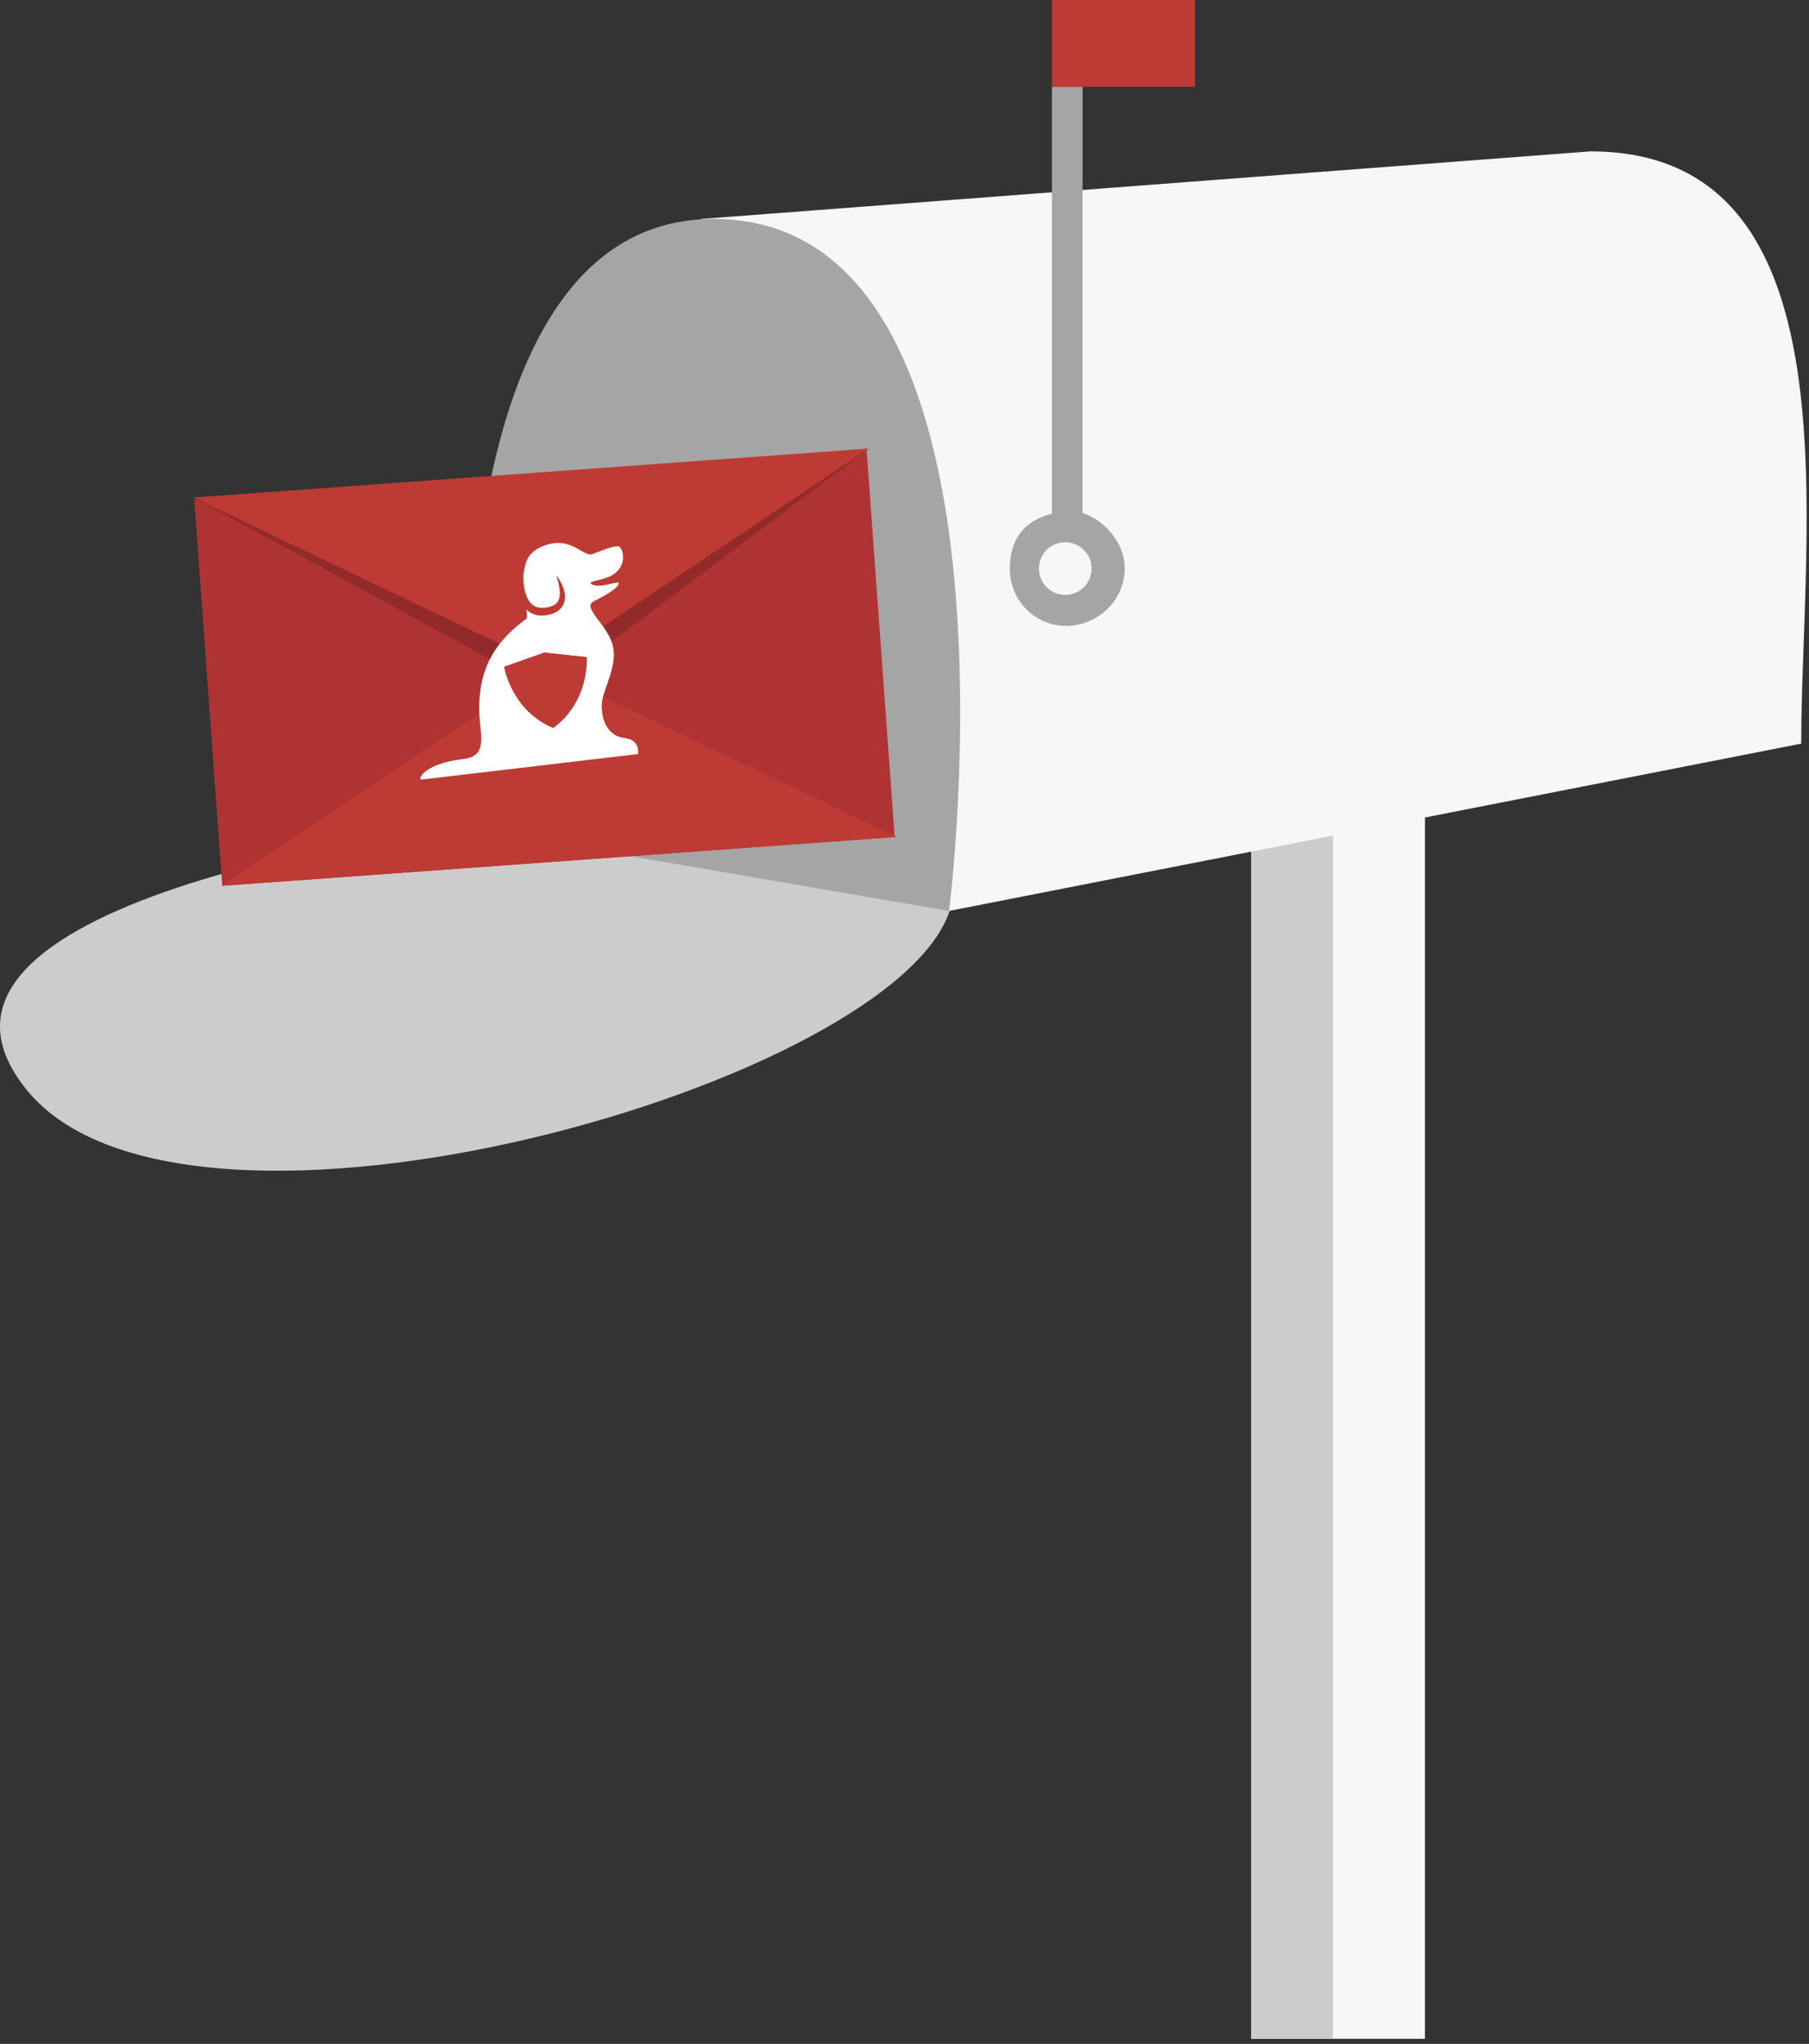 <?xml version="1.0" encoding="utf-8"?>
<!-- Generator: Adobe Illustrator 15.1.0, SVG Export Plug-In  -->
<!DOCTYPE svg PUBLIC "-//W3C//DTD SVG 1.1//EN" "http://www.w3.org/Graphics/SVG/1.1/DTD/svg11.dtd">
<svg version="1.1"
	 xmlns="http://www.w3.org/2000/svg" xmlns:xlink="http://www.w3.org/1999/xlink" xmlns:a="http://ns.adobe.com/AdobeSVGViewerExtensions/3.0/"
	 x="0px" y="0px" width="354px" height="400px" viewBox="108.153 0 354 400" enable-background="new 108.153 0 354 400"
	 xml:space="preserve">
<rect x="108.153" y="0" width="354" height="400" fill="#333333" stroke="none"/>
<defs>
</defs>
<rect display="none" fill="#DDDBDB" width="600" height="400"/>
<rect x="353" y="154" fill="#F7F7F7" width="34" height="245"/>
<path fill="#CCCCCC" d="M200.276,161.339c0,0-118.152,13.676-86.843,52.024c31.46,38.529,171.332-1.491,180.788-35.878
	L200.276,161.339z"/>
<rect x="353" y="154" fill="#CCCCCC" width="16" height="245"/>
<path fill="#F7F7F7" d="M245.362,42.849l174.025-13.225c52.762,0,41.241,74.029,41.241,115.909l-166.755,32.744L245.362,42.849z"/>
<path fill="#A5A5A5" d="M293.873,178.276c0,0,17.38-135.428-46.086-135.428c-47.167,0-49.68,80.862-47.86,119.281L293.873,178.276z"
	/>
<path fill="none" d="M311.457,111.271c0,2.841,2.313,5.154,5.154,5.154s5.154-2.313,5.154-5.154c0-2.842-2.313-5.154-5.154-5.154
	S311.457,108.43,311.457,111.271z"/>
<path fill="#A5A5A5" d="M314,17v83.56c-6,1.423-8.244,5.686-8.244,10.712c0,6.186,4.85,11.218,11.036,11.218
	c6.186,0,11.458-5.032,11.458-11.218c0-5.243-4.25-9.645-8.25-10.869V17H314z M321.766,111.271c0,2.841-2.313,5.154-5.154,5.154
	s-5.154-2.313-5.154-5.154c0-2.842,2.313-5.154,5.154-5.154S321.766,108.43,321.766,111.271z"/>
<polygon fill="#BE3A34" points="342,17 342,0 314,0 314,10.915 314,17 319.34,17 "/>
<path fill="none" d="M228.864,146.305c0.005-0.003,0.009-0.011,0.015-0.016C228.872,146.293,228.868,146.301,228.864,146.305z"/>
<polygon fill="#AF3333" points="283.228,163.812 151.647,173.35 146.156,97.589 214.633,129.905 277.737,88.049 "/>
<polygon fill="#BE3A34" points="151.534,173.362 214.854,130.922 283.634,163.784 "/>
<polygon fill="#932A2A" points="212.327,96.042 146.024,97.364 215.154,135.08 278.124,87.788 "/>
<polygon fill="#BE3A34" points="212.076,92.577 146.024,97.364 214.802,130.229 278.124,87.788 "/>
<path fill="#FFFFFF" d="M226.919,113.039c4.514-1.655,3.14-6.114,2.215-6.128c-1.351-0.021-3.375,0.909-5.002,1.514
	c-1.818,0.674-4.03-3.399-9.068-1.786c-3.62,1.16-4.122,3.279-4.475,5.727c-0.002,0.031-0.006,0.058-0.006,0.086
	c-0.034,0.897,0.021,1.79,0.176,2.647c0.15,0.855,0.412,1.678,0.82,2.355c0.412,0.676,0.975,1.159,1.67,1.361
	c0.346,0.104,0.723,0.152,1.118,0.137c0.388-0.013,0.824-0.064,1.208-0.16c0.786-0.177,1.439-0.536,1.788-1.154
	c0.359-0.621,0.404-1.503,0.293-2.372c-0.103-0.881-0.36-1.766-0.664-2.651c0.611,0.718,1.078,1.556,1.412,2.473
	c0.159,0.461,0.274,0.95,0.307,1.468c0.031,0.515-0.023,1.069-0.244,1.6c-0.209,0.533-0.597,1.006-1.049,1.344
	c-0.456,0.342-0.964,0.559-1.464,0.709c-0.511,0.139-0.995,0.231-1.529,0.257c-0.528,0.022-1.086-0.021-1.624-0.19
	c-0.536-0.168-1.053-0.449-1.471-0.827c-0.059-0.053-0.115-0.111-0.171-0.167c0.154,0.971,0.198,1.662-0.094,1.874
	c-7.091,5.192-10.047,11.429-8.89,21.243c0.466,3.945,0.005,5.76-3.542,6.178c-7.599,0.896-8.849,4.09-8.005,3.99
	c0,0,33.605-3.962,34.957-4.122c1.94-0.229,7.43-0.876,7.43-0.876s0.491-2.783-2.594-3.126c-3.96-0.439-4.698-4.635-4.492-6.878
	c0.267-2.87,3.187-7.27,2.109-11.337c-1.079-4.067-6.073-7.32-3.708-8.548c1.89-0.979,4.923-2.534,4.884-3.597
	c-0.019-0.472-4.007,1.267-5.415,0.159C223.245,113.811,225.347,113.616,226.919,113.039z M216.4,142.455
	c-8.224-3.44-9.578-11.949-9.578-11.949l7.84-2.779l8.272,0.878C222.935,128.605,223.597,137.196,216.4,142.455z"/>
<path fill="#BE3A34" d="M216.414,142.444c-8.224-3.44-9.578-11.949-9.578-11.949l7.84-2.779l8.272,0.878
	C222.949,128.594,223.611,137.185,216.414,142.444z"/>
</svg>
